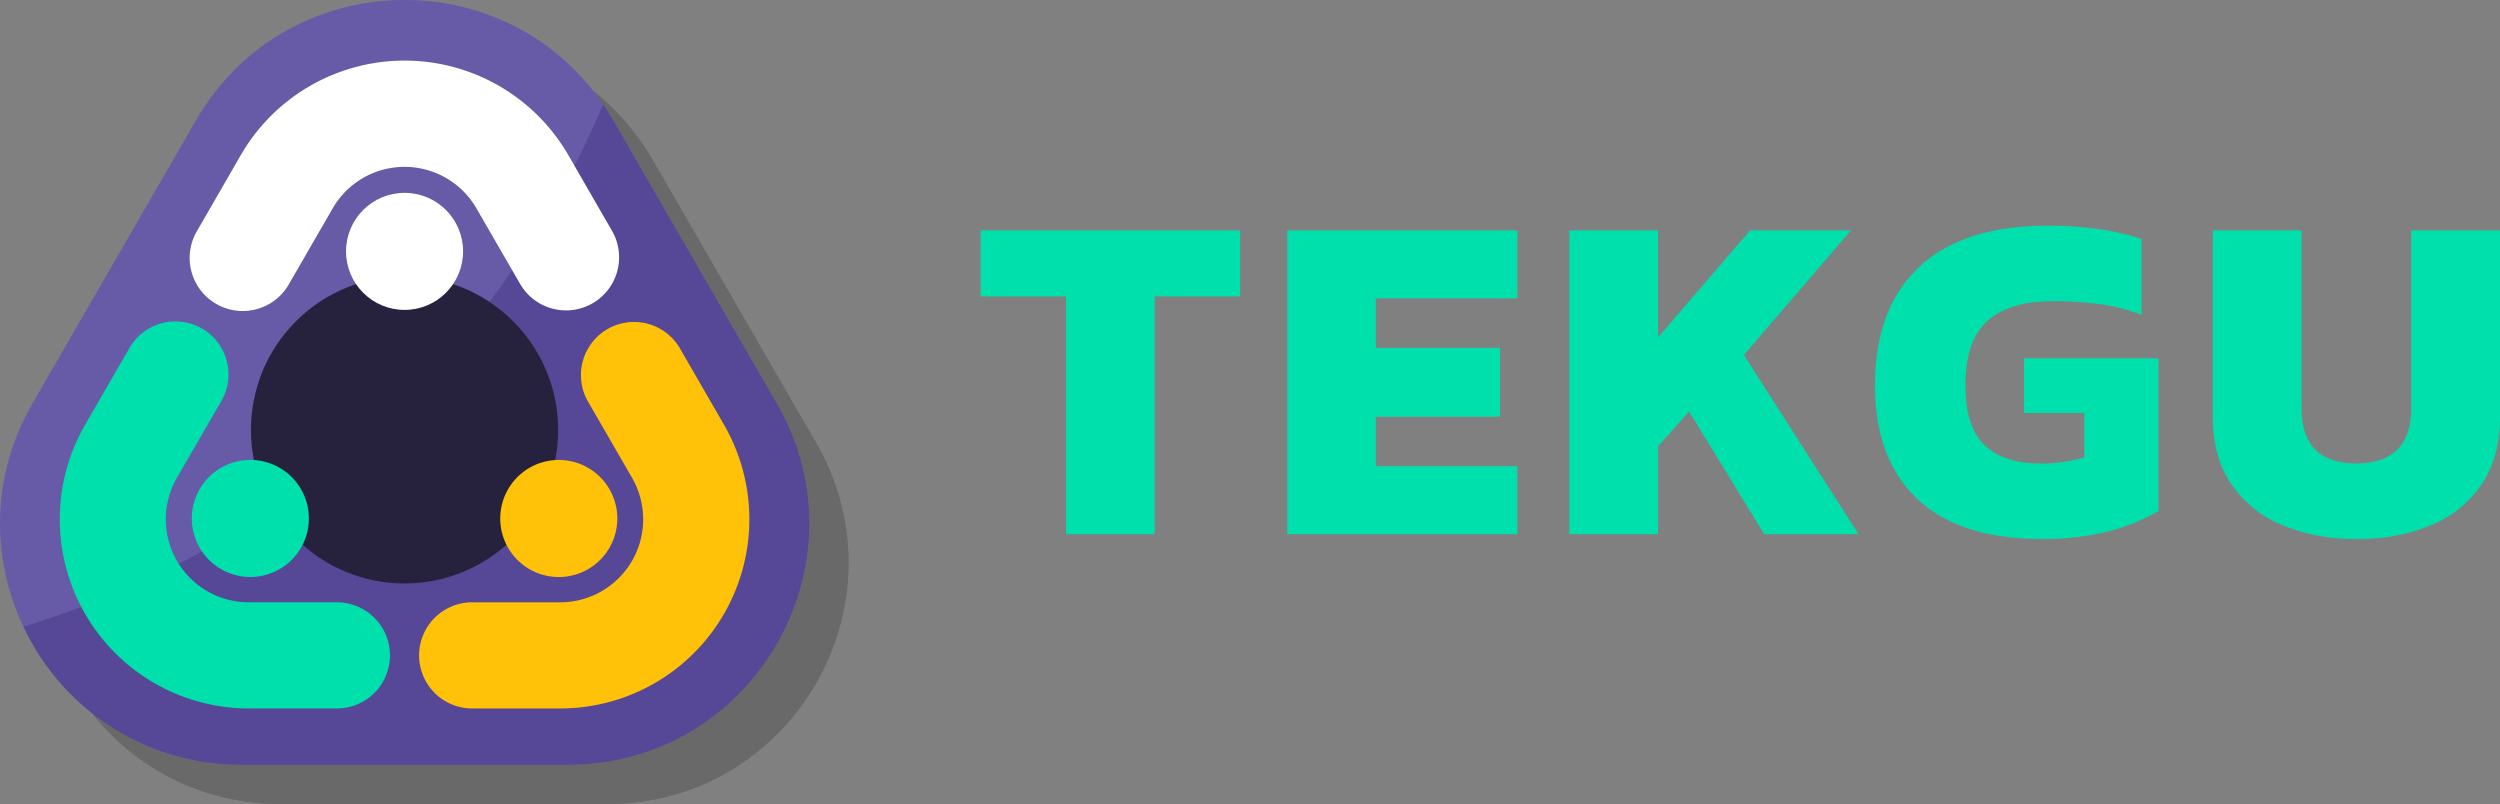 <svg xmlns="http://www.w3.org/2000/svg" viewBox="0 0 636 204.53"><rect x="0" y="0" width="636" height="204.53" fill="#808080" stroke="none"/><defs><style>.cls-1{isolation:isolate;}.cls-2{mix-blend-mode:multiply;opacity:0.18;}.cls-3{fill:#675aa6;}.cls-4{fill:#564896;}.cls-5{fill:#26213d;}.cls-6{fill:#fff;}.cls-7{fill:#00e0ac;}.cls-8{fill:#ffc209;}</style></defs><g class="cls-1"><g id="Layer_2" data-name="Layer 2"><g id="TEXTS"><g class="cls-2"><path d="M59.84,40.65,18.3,112.59c-23.59,40.86,5.9,91.94,53.08,91.94h83.08c47.18,0,76.67-51.08,53.08-91.94L166,40.65C142.41-.22,83.43-.22,59.84,40.65Z"/><path d="M166,40.65c-.82-1.42-1.68-2.78-2.58-4.1C149.17,70.61,109.43,140.61,16,169.41a60.84,60.84,0,0,0,55.41,35.12h83.08c47.18,0,76.67-51.08,53.08-91.94Z"/><circle cx="112.92" cy="119.36" r="39.07" transform="translate(-51.33 114.81) rotate(-45)"/><circle cx="112.92" cy="73.95" r="14.89"/><path d="M71.73,89.12A13.5,13.5,0,0,1,60.06,68.87l11.19-19.4a48.12,48.12,0,0,1,83.34,0l11.19,19.4a13.5,13.5,0,0,1-23.38,13.5L131.2,63a21.11,21.11,0,0,0-36.56,0l-11.2,19.4A13.5,13.5,0,0,1,71.73,89.12Z"/><path d="M66.24,129a14.89,14.89,0,1,1-5.45,20.34A14.89,14.89,0,0,1,66.24,129Z"/><path d="M95.71,190.23H73.32a48.12,48.12,0,0,1-41.67-72.17l11.2-19.39a13.5,13.5,0,1,1,23.38,13.5L55,131.56a21.12,21.12,0,0,0,18.28,31.67H95.71a13.5,13.5,0,1,1,0,27Z"/><path d="M144.71,154.8a14.89,14.89,0,1,1,20.34-5.45A14.89,14.89,0,0,1,144.71,154.8Z"/><path d="M152.52,190.23h-22.4a13.5,13.5,0,0,1,0-27h22.4a21.12,21.12,0,0,0,18.28-31.67l-11.2-19.39A13.5,13.5,0,1,1,183,98.67l11.19,19.39a48.12,48.12,0,0,1-41.66,72.17Z"/></g><path class="cls-3" d="M49.84,30.65,8.3,102.59c-23.59,40.86,5.9,91.94,53.08,91.94h83.08c47.18,0,76.67-51.08,53.08-91.94L156,30.65C132.41-10.22,73.43-10.22,49.84,30.65Z"/><path class="cls-4" d="M156,30.65c-.82-1.42-1.68-2.78-2.58-4.1C139.17,60.61,99.43,130.61,6,159.41a60.84,60.84,0,0,0,55.41,35.12h83.08c47.18,0,76.67-51.08,53.08-91.94Z"/><circle class="cls-5" cx="102.92" cy="109.36" r="39.07" transform="translate(-47.19 104.81) rotate(-45)"/><circle class="cls-6" cx="102.92" cy="63.95" r="14.89"/><path class="cls-6" d="M61.73,79.12A13.5,13.5,0,0,1,50.06,58.87l11.19-19.4a48.12,48.12,0,0,1,83.34,0l11.19,19.4a13.5,13.5,0,0,1-23.38,13.5L121.2,53a21.11,21.11,0,0,0-36.56,0l-11.2,19.4A13.5,13.5,0,0,1,61.73,79.12Z"/><path class="cls-7" d="M56.24,119a14.89,14.89,0,1,1-5.45,20.34A14.89,14.89,0,0,1,56.24,119Z"/><path class="cls-7" d="M85.71,180.23H63.32a48.12,48.12,0,0,1-41.67-72.17l11.2-19.39a13.5,13.5,0,1,1,23.38,13.5L45,121.56a21.12,21.12,0,0,0,18.28,31.67H85.71a13.5,13.5,0,1,1,0,27Z"/><path class="cls-8" d="M134.71,144.8a14.89,14.89,0,1,1,20.34-5.45A14.89,14.89,0,0,1,134.71,144.8Z"/><path class="cls-8" d="M142.52,180.23h-22.4a13.5,13.5,0,0,1,0-27h22.4a21.12,21.12,0,0,0,18.28-31.67l-11.2-19.39A13.5,13.5,0,1,1,173,88.67l11.19,19.39a48.12,48.12,0,0,1-41.66,72.17Z"/><path class="cls-7" d="M271.2,135.9V75.42H249.48V58.62h66v16.8H293.76V135.9Z"/><path class="cls-7" d="M327.48,135.9V58.62H386V75.9H350V88.5H381.6V106H350v12.6h36V135.9Z"/><path class="cls-7" d="M399.24,135.9V58.62H421.8V85.86l23.4-27.24h25.68L443.64,90.3l29.16,45.6h-24l-19.08-31.2-7.92,8.88V135.9Z"/><path class="cls-7" d="M519.24,137.1q-20.64,0-31.44-10.14T477,98q0-19.44,11.16-30T520.8,57.42a91.69,91.69,0,0,1,13,.84,65.76,65.76,0,0,1,11,2.52V80.1a46.54,46.54,0,0,0-10.92-2.76,90.89,90.89,0,0,0-11.52-.72q-11.16,0-16.74,5T500,98q0,10.56,4.86,15.24t14.34,4.68a39.11,39.11,0,0,0,5.88-.42,37.69,37.69,0,0,0,5.16-1.14V105.06H514.92V91.14h34.2V130a48.43,48.43,0,0,1-11.82,4.92A65.08,65.08,0,0,1,519.24,137.1Z"/><path class="cls-7" d="M599.52,137.1a47.73,47.73,0,0,1-19-3.54,29.05,29.05,0,0,1-12.9-10.44q-4.68-6.9-4.68-17V58.62h22.56v45.12q0,14.16,14,14.16,6.72,0,10.32-3.48t3.6-10.68V58.62H636v47.52q0,10.08-4.62,17a28.67,28.67,0,0,1-12.84,10.44A47.73,47.73,0,0,1,599.52,137.1Z"/></g></g></g></svg>